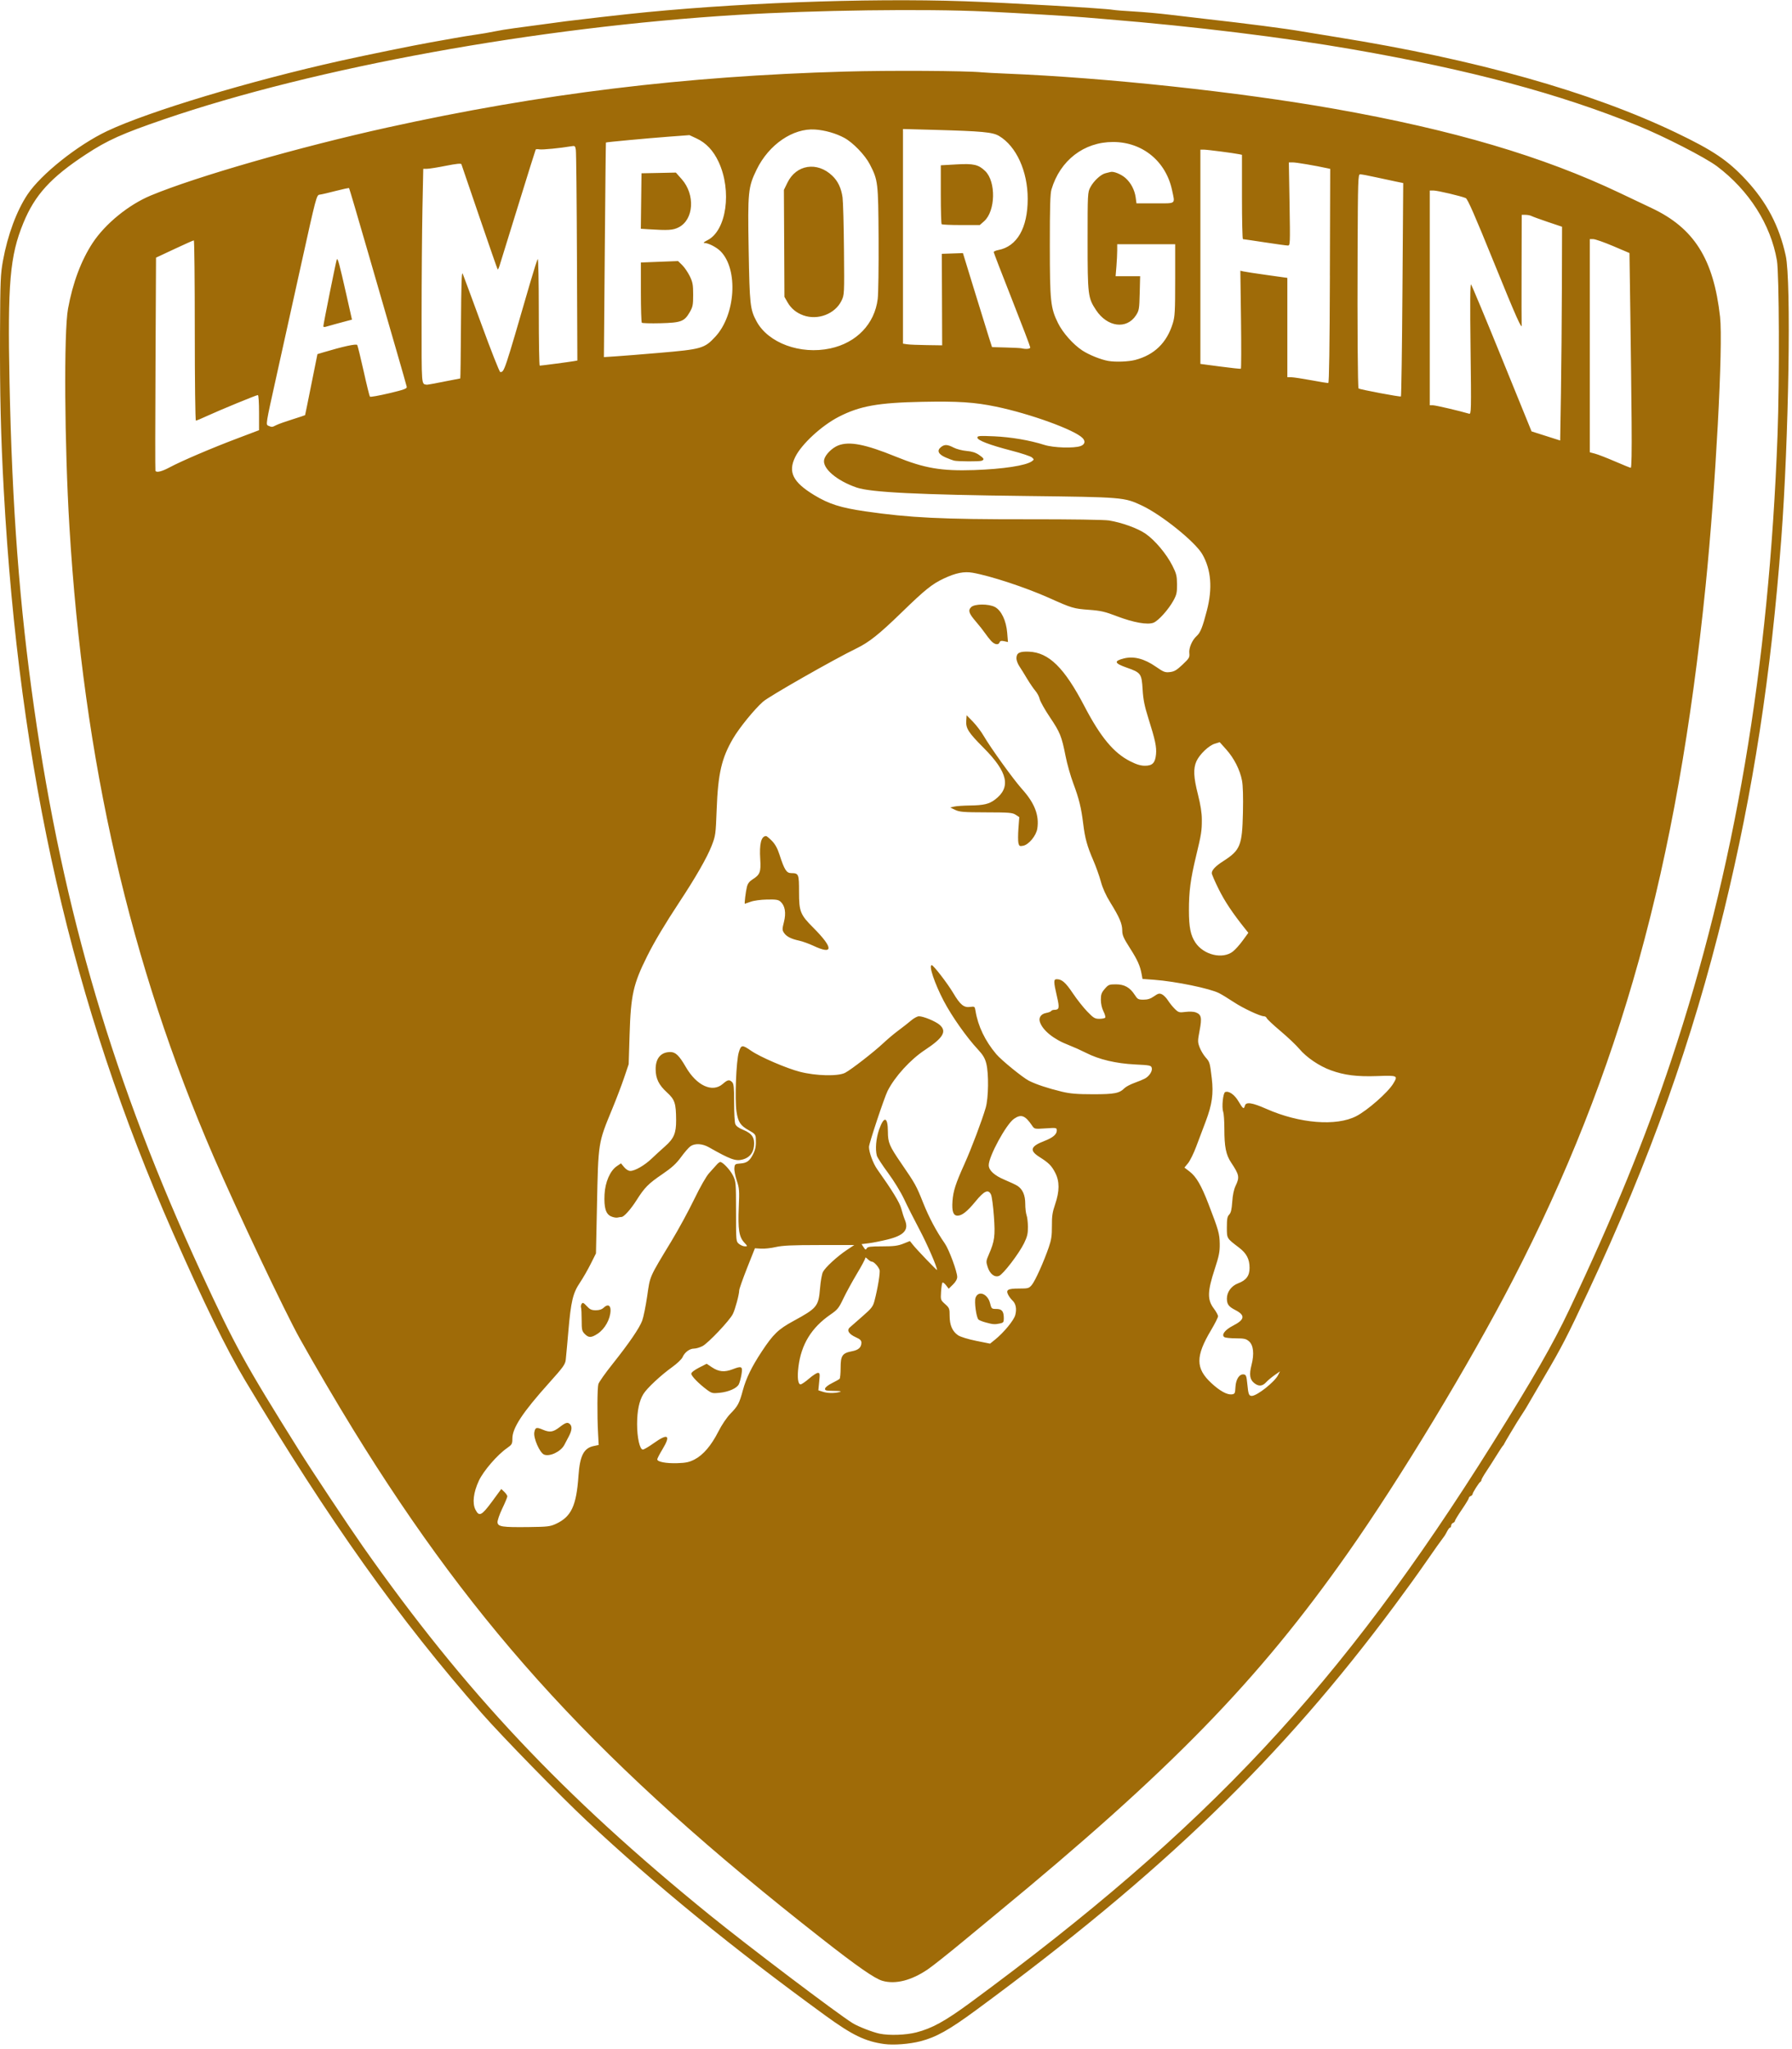 <svg width="63" height="72" viewBox="0 0 63 72" fill="none" xmlns="http://www.w3.org/2000/svg">
<path d="M31.081 71.821C30.414 71.728 29.963 71.509 29.01 70.816C25.744 68.441 23.044 66.238 20.626 63.976C19.698 63.108 17.661 61.023 16.945 60.209C14.019 56.88 11.592 53.469 8.62 48.509C7.965 47.416 7.166 45.782 6.075 43.306C2.531 35.266 0.68 27.149 0.134 17.253C0.028 15.326 -0.008 13.841 0.001 11.658C0.009 9.854 0.018 9.637 0.104 9.161C0.268 8.259 0.585 7.405 0.969 6.83C1.445 6.119 2.735 5.093 3.769 4.604C5.228 3.914 8.783 2.844 11.987 2.132C12.857 1.938 14.572 1.589 15.155 1.486C15.325 1.456 15.684 1.392 15.952 1.344C16.217 1.296 16.483 1.253 16.75 1.214C16.92 1.191 17.199 1.143 17.37 1.107C17.54 1.071 17.859 1.019 18.078 0.991C18.298 0.962 18.756 0.901 19.098 0.854C19.37 0.815 19.644 0.779 19.917 0.744C20.987 0.616 21.333 0.576 22.044 0.499C25.649 0.109 30.439 -0.075 33.895 0.044C35.412 0.096 38.855 0.294 39.127 0.345C39.203 0.359 39.541 0.386 39.88 0.405C40.218 0.424 40.775 0.474 41.116 0.516C41.457 0.557 42.005 0.622 42.334 0.659C43.877 0.833 45.217 1.007 45.789 1.107C45.997 1.143 46.545 1.233 47.008 1.307C51.883 2.087 55.921 3.224 58.925 4.662C60.224 5.284 60.743 5.634 61.375 6.311C62.111 7.102 62.55 7.937 62.78 8.986C62.976 9.875 62.888 15.415 62.623 18.934C62.261 23.736 61.638 27.778 60.608 32.004C59.496 36.57 58.004 40.752 55.833 45.387C55.1 46.955 54.901 47.34 54.292 48.374C53.965 48.93 53.688 49.405 53.675 49.431C53.663 49.456 53.593 49.567 53.52 49.678C53.447 49.79 53.363 49.92 53.334 49.969C53.305 50.018 53.195 50.2 53.09 50.373C52.986 50.546 52.892 50.707 52.882 50.732C52.873 50.757 52.852 50.787 52.837 50.8C52.822 50.812 52.722 50.963 52.615 51.136C52.496 51.328 52.375 51.517 52.251 51.705C52.157 51.845 52.081 51.979 52.081 52.004C52.081 52.029 52.066 52.056 52.047 52.064C52.002 52.085 51.77 52.449 51.77 52.5C51.77 52.523 51.74 52.553 51.704 52.567C51.667 52.581 51.638 52.614 51.638 52.639C51.638 52.664 51.528 52.845 51.394 53.041C51.26 53.237 51.15 53.417 51.15 53.441C51.15 53.465 51.121 53.496 51.084 53.51C51.048 53.525 51.017 53.567 51.017 53.605C51.017 53.643 51.001 53.674 50.981 53.674C50.961 53.674 50.916 53.73 50.881 53.797C50.847 53.865 50.803 53.941 50.785 53.966C50.636 54.164 50.455 54.418 50.132 54.885C49.815 55.341 49.479 55.807 49.029 56.413C45.041 61.78 40.87 65.81 34.319 70.627C33.363 71.33 32.915 71.581 32.357 71.725C31.966 71.825 31.412 71.867 31.081 71.821V71.821ZM32.215 71.413C32.767 71.271 33.225 71.019 34.101 70.376C42.468 64.225 47.144 59.223 52.472 50.72C53.905 48.434 54.599 47.224 55.169 46.02C56.72 42.743 57.837 40.014 58.754 37.258C60.985 30.56 62.189 23.477 62.492 15.274C62.563 13.348 62.55 9.616 62.47 9.153C62.253 7.89 61.488 6.689 60.362 5.842C59.953 5.535 58.501 4.79 57.573 4.413C54.823 3.293 51.678 2.452 47.562 1.736C45.145 1.315 41.988 0.928 38.945 0.679C38.628 0.653 38.26 0.622 38.125 0.61C37.712 0.572 35.765 0.457 34.648 0.405C32.515 0.304 28.649 0.356 25.942 0.522C18.86 0.955 11.09 2.368 5.762 4.193C4.296 4.695 3.774 4.929 3.017 5.427C1.787 6.234 1.226 6.849 0.822 7.833C0.348 8.984 0.264 9.957 0.335 13.432C0.426 17.841 0.685 21.279 1.2 24.885C2.221 32.048 4.011 38.093 7.071 44.714C8.261 47.289 8.603 47.91 10.496 50.934C10.964 51.681 12.238 53.598 12.764 54.348C16.331 59.426 19.784 63.094 24.928 67.27C26.264 68.355 29.441 70.758 29.978 71.09C30.173 71.21 30.686 71.409 30.926 71.458C31.269 71.528 31.85 71.507 32.215 71.413ZM31.024 69.601C30.753 69.524 30.137 69.096 28.878 68.109C21.146 62.052 16.779 57.31 12.421 50.238C11.838 49.291 11.06 47.966 10.536 47.027C10.013 46.089 8.346 42.573 7.513 40.649C4.561 33.831 2.939 26.756 2.442 18.53C2.267 15.638 2.241 11.677 2.391 10.85C2.556 9.941 2.854 9.147 3.26 8.531C3.704 7.86 4.523 7.193 5.302 6.869C6.903 6.203 10.525 5.163 13.626 4.479C19.02 3.29 24.055 2.675 29.708 2.515C31.263 2.471 33.965 2.486 34.515 2.541C34.612 2.551 34.991 2.571 35.356 2.586C38.855 2.726 43.551 3.229 46.919 3.825C51.078 4.56 54.244 5.494 56.954 6.784C57.38 6.987 57.878 7.223 58.06 7.309C59.559 8.013 60.244 9.101 60.471 11.134C60.582 12.135 60.316 17.087 59.964 20.573C58.965 30.456 56.96 37.675 53.185 44.977C51.661 47.925 49.225 51.954 47.383 54.572C44.225 59.062 41.166 62.2 35.007 67.266C34.882 67.369 34.362 67.799 33.85 68.222C33.338 68.646 32.786 69.083 32.622 69.195C32.044 69.589 31.482 69.732 31.024 69.601ZM19.541 53.546C20.084 53.296 20.264 52.913 20.337 51.855C20.386 51.151 20.523 50.883 20.871 50.81L21.047 50.773L21.025 50.348C20.991 49.714 20.998 48.773 21.036 48.634C21.055 48.567 21.275 48.253 21.527 47.938C22.122 47.189 22.477 46.671 22.577 46.404C22.622 46.285 22.701 45.897 22.753 45.541C22.859 44.813 22.813 44.918 23.613 43.596C23.851 43.203 24.207 42.549 24.404 42.142C24.619 41.698 24.831 41.328 24.931 41.219C25.018 41.125 25.104 41.029 25.188 40.933C25.237 40.876 25.297 40.829 25.32 40.829C25.411 40.829 25.675 41.111 25.773 41.314C25.872 41.517 25.876 41.568 25.876 42.573C25.876 43.62 25.876 43.621 25.98 43.707C26.038 43.755 26.13 43.793 26.186 43.793C26.287 43.793 26.287 43.791 26.163 43.657C25.982 43.461 25.94 43.191 25.972 42.429C25.998 41.831 25.992 41.753 25.902 41.482C25.848 41.32 25.81 41.122 25.818 41.042C25.831 40.904 25.842 40.896 26.031 40.882C26.256 40.866 26.358 40.791 26.478 40.551C26.563 40.383 26.585 40.247 26.571 39.99C26.564 39.867 26.53 39.829 26.334 39.72C26.031 39.553 25.947 39.427 25.892 39.053C25.829 38.62 25.881 37.283 25.973 36.977C26.054 36.707 26.091 36.702 26.408 36.922C26.717 37.137 27.657 37.542 28.122 37.66C28.69 37.806 29.464 37.823 29.71 37.696C29.923 37.585 30.716 36.97 31.049 36.658C31.201 36.515 31.445 36.31 31.591 36.203C31.737 36.095 31.935 35.94 32.031 35.858C32.127 35.776 32.251 35.709 32.306 35.709C32.463 35.709 32.885 35.883 33.032 36.008C33.298 36.236 33.165 36.466 32.516 36.894C32.004 37.231 31.457 37.832 31.204 38.334C31.088 38.565 30.55 40.181 30.55 40.299C30.55 40.488 30.695 40.882 30.841 41.087C31.374 41.837 31.631 42.258 31.686 42.471C31.719 42.599 31.776 42.778 31.814 42.867C31.957 43.216 31.785 43.409 31.202 43.553C30.978 43.608 30.68 43.668 30.542 43.684L30.29 43.715L30.361 43.825C30.422 43.919 30.438 43.925 30.471 43.864C30.503 43.806 30.602 43.794 31.016 43.794C31.424 43.794 31.567 43.775 31.756 43.7L31.989 43.607L32.101 43.747C32.225 43.904 32.943 44.653 32.943 44.625C32.943 44.512 32.6 43.723 32.328 43.209C32.138 42.851 31.893 42.366 31.784 42.132C31.671 41.891 31.426 41.491 31.222 41.215C31.022 40.946 30.845 40.673 30.827 40.609C30.765 40.383 30.798 39.999 30.906 39.69C31.077 39.201 31.214 39.234 31.215 39.764C31.216 40.149 31.265 40.266 31.691 40.886C32.179 41.597 32.214 41.659 32.457 42.27C32.664 42.787 32.917 43.263 33.218 43.695C33.366 43.909 33.652 44.684 33.652 44.87C33.652 44.945 33.598 45.042 33.503 45.135L33.353 45.282L33.259 45.16C33.206 45.093 33.15 45.051 33.133 45.068C33.116 45.086 33.094 45.23 33.084 45.389C33.066 45.674 33.068 45.68 33.226 45.822C33.377 45.957 33.386 45.982 33.386 46.238C33.386 46.563 33.482 46.783 33.682 46.918C33.763 46.973 34.028 47.055 34.314 47.113L34.807 47.212L34.981 47.072C35.286 46.827 35.644 46.393 35.693 46.207C35.75 45.992 35.714 45.806 35.594 45.696C35.535 45.637 35.484 45.569 35.444 45.496C35.354 45.32 35.432 45.276 35.828 45.276C36.15 45.276 36.175 45.268 36.277 45.146C36.395 45.004 36.695 44.337 36.871 43.826C36.961 43.564 36.983 43.419 36.981 43.078C36.978 42.732 37 42.592 37.095 42.314C37.252 41.855 37.253 41.512 37.099 41.211C36.968 40.957 36.874 40.863 36.543 40.653C36.18 40.423 36.226 40.279 36.723 40.088C37.008 39.979 37.152 39.858 37.152 39.729C37.152 39.623 37.15 39.623 36.76 39.648C36.37 39.674 36.367 39.673 36.284 39.55C36.039 39.19 35.899 39.138 35.647 39.313C35.373 39.504 34.76 40.631 34.76 40.942C34.76 41.123 34.96 41.306 35.325 41.458C35.514 41.537 35.714 41.631 35.769 41.667C35.952 41.785 36.044 41.995 36.044 42.297C36.044 42.45 36.065 42.63 36.09 42.698C36.115 42.765 36.137 42.95 36.138 43.109C36.14 43.344 36.115 43.451 36.004 43.68C35.825 44.048 35.268 44.776 35.122 44.832C34.964 44.893 34.799 44.763 34.72 44.513C34.663 44.334 34.666 44.302 34.759 44.09C34.968 43.611 34.992 43.432 34.942 42.739C34.917 42.388 34.872 42.046 34.842 41.979C34.75 41.775 34.605 41.837 34.297 42.213C34.008 42.566 33.821 42.715 33.664 42.715C33.513 42.715 33.46 42.563 33.486 42.202C33.514 41.84 33.593 41.596 33.909 40.894C34.148 40.365 34.526 39.365 34.654 38.921C34.753 38.58 34.764 37.726 34.675 37.372C34.627 37.182 34.559 37.068 34.382 36.877C33.982 36.449 33.459 35.706 33.178 35.17C32.857 34.557 32.641 33.913 32.756 33.913C32.816 33.913 33.308 34.55 33.51 34.889C33.756 35.304 33.885 35.411 34.104 35.381C34.265 35.359 34.27 35.363 34.296 35.523C34.382 36.054 34.633 36.577 35.025 37.04C35.206 37.254 35.957 37.865 36.174 37.975C36.427 38.103 36.842 38.241 37.329 38.358C37.626 38.429 37.858 38.448 38.426 38.449C39.183 38.449 39.355 38.416 39.535 38.233C39.583 38.185 39.739 38.102 39.882 38.05C40.025 37.999 40.189 37.931 40.248 37.899C40.403 37.817 40.522 37.635 40.492 37.524C40.469 37.436 40.427 37.428 39.906 37.402C39.234 37.369 38.638 37.228 38.18 36.994C37.978 36.893 37.773 36.801 37.564 36.718C37.044 36.52 36.648 36.199 36.557 35.902C36.511 35.753 36.6 35.627 36.776 35.594C36.861 35.578 36.942 35.547 36.955 35.525C36.969 35.503 37.013 35.485 37.054 35.484C37.243 35.482 37.255 35.427 37.156 35.002C37.038 34.493 37.037 34.407 37.15 34.407C37.331 34.407 37.461 34.52 37.712 34.894C37.854 35.107 38.084 35.398 38.221 35.54C38.444 35.771 38.491 35.799 38.65 35.799C38.749 35.799 38.841 35.78 38.856 35.756C38.871 35.732 38.842 35.632 38.792 35.533C38.737 35.423 38.702 35.267 38.702 35.129C38.702 34.942 38.725 34.878 38.839 34.746C38.967 34.598 38.995 34.587 39.231 34.587C39.531 34.587 39.726 34.697 39.894 34.959C39.992 35.111 40.019 35.126 40.202 35.126C40.347 35.126 40.45 35.093 40.572 35.007C40.716 34.906 40.758 34.895 40.85 34.938C40.909 34.965 41.006 35.064 41.065 35.158C41.136 35.265 41.217 35.365 41.308 35.457C41.433 35.577 41.46 35.584 41.681 35.556C41.813 35.539 41.971 35.546 42.035 35.571C42.236 35.648 42.26 35.755 42.175 36.203C42.104 36.578 42.104 36.614 42.174 36.8C42.215 36.909 42.308 37.066 42.382 37.15C42.532 37.32 42.534 37.329 42.602 37.894C42.666 38.432 42.612 38.812 42.389 39.402C42.292 39.656 42.142 40.057 42.053 40.292C41.965 40.527 41.836 40.788 41.766 40.873L41.64 41.026L41.822 41.165C42.056 41.345 42.233 41.65 42.484 42.301C42.843 43.232 42.875 43.348 42.881 43.704C42.885 43.989 42.857 44.129 42.699 44.611C42.449 45.375 42.442 45.669 42.667 45.969C42.752 46.082 42.822 46.208 42.822 46.25C42.822 46.291 42.713 46.508 42.579 46.733C42.026 47.659 42.028 48.081 42.588 48.6C42.88 48.871 43.139 49.014 43.302 48.995C43.412 48.982 43.422 48.964 43.434 48.734C43.45 48.457 43.574 48.271 43.729 48.294C43.806 48.305 43.824 48.352 43.849 48.614C43.886 48.994 43.906 49.048 44.008 49.048C44.192 49.048 44.809 48.56 44.933 48.317L45 48.186L44.808 48.32C44.703 48.394 44.568 48.507 44.509 48.572C44.38 48.712 44.247 48.721 44.094 48.598C43.938 48.474 43.912 48.3 43.998 47.964C44.099 47.571 44.067 47.267 43.911 47.131C43.809 47.042 43.743 47.027 43.451 47.026C43.263 47.026 43.081 47.007 43.046 46.984C42.927 46.908 43.063 46.726 43.35 46.58C43.765 46.367 43.787 46.217 43.43 46.032C43.193 45.91 43.135 45.831 43.133 45.63C43.132 45.398 43.291 45.181 43.529 45.092C43.813 44.985 43.93 44.828 43.93 44.55C43.93 44.241 43.825 44.04 43.557 43.836C43.121 43.504 43.132 43.523 43.132 43.121C43.132 42.83 43.148 42.744 43.214 42.677C43.275 42.615 43.302 42.501 43.321 42.229C43.336 41.993 43.378 41.794 43.438 41.669C43.585 41.362 43.569 41.283 43.283 40.851C43.099 40.576 43.044 40.296 43.044 39.658C43.044 39.391 43.025 39.124 43.003 39.065C42.945 38.911 42.997 38.401 43.073 38.372C43.202 38.322 43.401 38.461 43.542 38.701C43.698 38.965 43.73 38.987 43.765 38.853C43.802 38.709 44.018 38.741 44.528 38.966C45.685 39.477 46.981 39.581 47.681 39.219C48.079 39.013 48.797 38.382 48.981 38.076C49.153 37.791 49.142 37.785 48.426 37.81C47.702 37.835 47.266 37.781 46.787 37.607C46.38 37.46 45.931 37.155 45.678 36.854C45.566 36.721 45.268 36.439 45.017 36.228C44.765 36.016 44.548 35.812 44.534 35.776C44.526 35.757 44.512 35.74 44.495 35.728C44.478 35.717 44.458 35.71 44.437 35.709C44.302 35.709 43.702 35.428 43.374 35.211C43.193 35.091 42.962 34.95 42.861 34.898C42.542 34.733 41.329 34.483 40.575 34.427L40.166 34.397L40.136 34.233C40.082 33.934 39.992 33.734 39.723 33.312C39.5 32.963 39.455 32.861 39.454 32.696C39.453 32.459 39.357 32.232 39.037 31.716C38.878 31.459 38.765 31.21 38.701 30.973C38.648 30.776 38.527 30.439 38.433 30.223C38.22 29.73 38.145 29.46 38.082 28.95C38.013 28.384 37.935 28.066 37.734 27.529C37.638 27.273 37.515 26.841 37.462 26.569C37.322 25.864 37.269 25.734 36.908 25.197C36.73 24.933 36.571 24.648 36.552 24.565C36.535 24.482 36.466 24.351 36.4 24.275C36.334 24.198 36.203 24.006 36.108 23.848C36.014 23.689 35.891 23.492 35.835 23.408C35.779 23.324 35.734 23.2 35.734 23.133C35.734 22.942 35.84 22.885 36.173 22.898C36.874 22.926 37.417 23.459 38.126 24.818C38.69 25.898 39.153 26.455 39.729 26.747C39.955 26.862 40.101 26.906 40.252 26.906C40.516 26.906 40.612 26.807 40.641 26.506C40.665 26.246 40.615 26.007 40.374 25.244C40.236 24.805 40.191 24.583 40.17 24.224C40.136 23.668 40.111 23.634 39.609 23.458C39.177 23.307 39.151 23.228 39.505 23.137C39.856 23.047 40.229 23.143 40.639 23.428C40.908 23.615 40.959 23.634 41.13 23.615C41.284 23.597 41.368 23.548 41.575 23.352C41.808 23.132 41.828 23.098 41.812 22.95C41.791 22.77 41.91 22.492 42.07 22.348C42.202 22.229 42.276 22.043 42.429 21.454C42.633 20.67 42.58 20.015 42.268 19.473C42.019 19.04 40.835 18.087 40.147 17.765C39.519 17.471 39.489 17.469 36.088 17.428C32.295 17.384 30.608 17.3 30.117 17.131C29.41 16.889 28.9 16.449 28.975 16.146C29.017 15.972 29.255 15.735 29.468 15.652C29.862 15.499 30.42 15.608 31.503 16.049C32.496 16.453 33.098 16.556 34.247 16.517C35.268 16.482 36.074 16.359 36.281 16.205C36.357 16.149 36.357 16.143 36.28 16.074C36.235 16.033 35.91 15.925 35.557 15.834C34.783 15.633 34.361 15.471 34.361 15.375C34.361 15.314 34.437 15.309 34.948 15.331C35.541 15.357 36.203 15.469 36.716 15.633C37.034 15.734 37.752 15.757 37.987 15.674C38.142 15.619 38.17 15.504 38.057 15.39C37.773 15.102 36.215 14.537 35.018 14.289C34.264 14.132 33.679 14.094 32.421 14.119C30.872 14.15 30.232 14.264 29.492 14.643C28.888 14.952 28.18 15.604 27.958 16.056C27.697 16.587 27.873 16.94 28.623 17.396C29.143 17.711 29.549 17.84 30.418 17.967C31.99 18.195 33.1 18.249 36.155 18.246C37.647 18.244 38.836 18.262 38.99 18.288C39.45 18.364 39.989 18.56 40.27 18.751C40.6 18.977 41.006 19.459 41.218 19.878C41.357 20.153 41.377 20.234 41.38 20.529C41.382 20.819 41.365 20.898 41.255 21.099C41.084 21.412 40.733 21.805 40.558 21.878C40.351 21.965 39.85 21.876 39.258 21.65C38.847 21.492 38.699 21.458 38.284 21.427C37.744 21.387 37.683 21.369 36.881 21.009C36.062 20.642 34.815 20.232 34.19 20.124C33.891 20.073 33.601 20.131 33.186 20.325C32.767 20.522 32.526 20.715 31.693 21.524C30.908 22.286 30.551 22.57 30.112 22.782C29.315 23.169 27.038 24.466 26.826 24.654C26.515 24.929 25.992 25.573 25.771 25.95C25.367 26.64 25.242 27.183 25.195 28.456C25.162 29.323 25.156 29.367 25.017 29.723C24.863 30.121 24.453 30.837 23.899 31.675C23.379 32.464 23.004 33.091 22.754 33.593C22.261 34.581 22.177 34.959 22.134 36.361L22.102 37.394L21.942 37.867C21.854 38.128 21.669 38.613 21.532 38.945C21.024 40.177 21.034 40.114 20.987 42.379L20.952 44.041L20.766 44.412C20.664 44.617 20.493 44.913 20.387 45.071C20.141 45.434 20.072 45.727 19.981 46.78C19.953 47.112 19.923 47.444 19.89 47.776C19.872 47.94 19.803 48.036 19.311 48.584C18.372 49.629 18.013 50.173 18.013 50.549C18.013 50.736 17.999 50.761 17.824 50.883C17.481 51.122 16.997 51.682 16.835 52.029C16.644 52.438 16.599 52.818 16.715 53.046C16.845 53.3 16.931 53.258 17.298 52.761L17.623 52.319L17.73 52.421C17.788 52.477 17.836 52.548 17.836 52.578C17.836 52.609 17.756 52.803 17.657 53.008C17.558 53.215 17.484 53.432 17.491 53.495C17.508 53.645 17.662 53.668 18.589 53.657C19.244 53.649 19.342 53.638 19.541 53.546ZM19.129 51.111C18.976 51.05 18.747 50.53 18.785 50.327C18.817 50.153 18.86 50.14 19.09 50.238C19.329 50.339 19.447 50.321 19.671 50.148C19.888 49.98 19.958 49.96 20.041 50.045C20.119 50.124 20.106 50.264 20.001 50.464C19.947 50.566 19.894 50.667 19.841 50.768C19.717 51.005 19.331 51.191 19.129 51.111ZM20.558 46.872C20.459 46.772 20.449 46.725 20.449 46.381C20.449 46.172 20.439 45.974 20.427 45.941C20.415 45.908 20.425 45.851 20.448 45.814C20.485 45.758 20.514 45.771 20.628 45.893C20.738 46.012 20.797 46.039 20.947 46.039C21.072 46.039 21.161 46.009 21.23 45.943C21.365 45.814 21.469 45.861 21.465 46.048C21.457 46.352 21.266 46.695 21.01 46.864C20.786 47.01 20.696 47.012 20.558 46.872ZM34.656 46.468C34.539 46.437 34.423 46.39 34.398 46.365C34.322 46.287 34.248 45.739 34.296 45.601C34.39 45.331 34.724 45.456 34.807 45.792C34.856 45.987 34.863 45.993 35.028 45.993C35.224 45.993 35.29 46.076 35.29 46.322C35.29 46.459 35.274 46.479 35.151 46.504C34.969 46.542 34.908 46.537 34.656 46.468ZM21.482 42.74C21.296 42.657 21.231 42.437 21.253 41.97C21.274 41.54 21.448 41.138 21.683 40.978L21.831 40.877L21.941 41.01C22.008 41.091 22.094 41.143 22.16 41.143C22.322 41.143 22.658 40.95 22.907 40.713C23.029 40.597 23.242 40.402 23.38 40.28C23.694 40.003 23.772 39.817 23.77 39.357C23.766 38.761 23.725 38.637 23.444 38.381C23.161 38.123 23.051 37.897 23.05 37.568C23.049 37.183 23.236 36.966 23.568 36.966C23.751 36.966 23.878 37.09 24.109 37.489C24.489 38.148 25.044 38.404 25.409 38.087C25.583 37.936 25.641 37.925 25.74 38.025C25.797 38.083 25.809 38.214 25.809 38.741C25.809 39.096 25.827 39.435 25.85 39.494C25.878 39.568 25.97 39.636 26.14 39.705C26.442 39.83 26.539 39.981 26.506 40.278C26.479 40.518 26.343 40.678 26.113 40.741C25.865 40.809 25.682 40.743 24.924 40.313C24.694 40.183 24.439 40.167 24.28 40.272C24.22 40.312 24.07 40.483 23.946 40.653C23.77 40.893 23.623 41.027 23.28 41.261C22.797 41.588 22.659 41.728 22.378 42.173C22.176 42.491 21.936 42.76 21.851 42.761C21.823 42.761 21.76 42.771 21.711 42.782C21.663 42.794 21.559 42.775 21.482 42.74ZM28.6 33.234C28.442 33.16 28.213 33.077 28.091 33.051C27.807 32.99 27.644 32.904 27.559 32.773C27.498 32.679 27.498 32.64 27.561 32.394C27.641 32.076 27.599 31.828 27.444 31.685C27.365 31.613 27.288 31.601 26.967 31.607C26.747 31.611 26.502 31.644 26.391 31.685C26.284 31.724 26.192 31.756 26.186 31.756C26.165 31.756 26.216 31.33 26.258 31.165C26.286 31.048 26.344 30.971 26.455 30.901C26.719 30.736 26.756 30.64 26.727 30.189C26.693 29.647 26.76 29.38 26.933 29.377C26.954 29.377 27.046 29.452 27.137 29.545C27.252 29.662 27.333 29.809 27.403 30.027C27.576 30.562 27.649 30.678 27.815 30.679C28.08 30.681 28.091 30.707 28.091 31.34C28.091 32.031 28.133 32.138 28.595 32.6C29.304 33.31 29.306 33.566 28.6 33.234ZM35.804 29.625C35.788 29.56 35.788 29.328 35.804 29.109L35.834 28.712L35.708 28.629C35.595 28.555 35.483 28.545 34.672 28.544C33.877 28.542 33.739 28.532 33.584 28.459L33.407 28.374L33.54 28.342C33.613 28.324 33.862 28.306 34.094 28.303C34.58 28.297 34.77 28.253 34.976 28.099C35.552 27.668 35.436 27.134 34.578 26.275C34.044 25.739 33.95 25.593 33.97 25.32L33.983 25.132L34.205 25.359C34.326 25.484 34.495 25.706 34.58 25.853C34.824 26.273 35.63 27.392 35.933 27.729C36.374 28.219 36.539 28.646 36.468 29.114C36.43 29.362 36.169 29.679 35.971 29.717C35.849 29.741 35.83 29.731 35.804 29.625ZM34.84 22.516C34.764 22.429 34.692 22.337 34.626 22.242C34.57 22.159 34.429 21.981 34.314 21.847C34.061 21.555 34.026 21.45 34.141 21.334C34.26 21.214 34.761 21.212 34.981 21.33C35.204 21.451 35.374 21.809 35.409 22.23L35.436 22.56L35.302 22.53C35.203 22.508 35.161 22.518 35.142 22.57C35.101 22.677 34.964 22.652 34.84 22.516ZM33.54 16.185C33.491 16.173 33.358 16.122 33.243 16.073C32.99 15.964 32.929 15.834 33.075 15.715C33.203 15.609 33.303 15.612 33.528 15.728C33.629 15.78 33.832 15.833 33.98 15.845C34.167 15.861 34.299 15.902 34.415 15.981C34.597 16.105 34.617 16.148 34.511 16.19C34.43 16.221 33.672 16.217 33.54 16.185ZM24.419 51.281C24.723 51.123 25.004 50.794 25.254 50.303C25.378 50.059 25.55 49.806 25.678 49.674C25.939 49.409 25.993 49.308 26.115 48.855C26.23 48.428 26.425 48.028 26.78 47.489C27.183 46.879 27.362 46.706 27.892 46.418C28.726 45.964 28.776 45.903 28.829 45.271C28.849 45.024 28.895 44.764 28.931 44.694C29.014 44.532 29.431 44.148 29.77 43.922L30.032 43.748H28.804C27.852 43.748 27.509 43.764 27.273 43.818C27.106 43.857 26.873 43.882 26.755 43.874L26.54 43.861L26.264 44.556C26.113 44.94 25.988 45.292 25.988 45.34C25.986 45.489 25.846 46.008 25.763 46.173C25.649 46.401 24.897 47.195 24.698 47.298C24.605 47.347 24.47 47.386 24.399 47.386C24.244 47.386 24.068 47.518 23.996 47.688C23.967 47.757 23.803 47.913 23.629 48.038C23.232 48.322 22.741 48.781 22.618 48.984C22.471 49.225 22.399 49.569 22.398 50.039C22.398 50.518 22.492 50.934 22.6 50.934C22.637 50.934 22.809 50.834 22.982 50.71C23.489 50.349 23.593 50.426 23.284 50.934C23.186 51.095 23.107 51.25 23.107 51.278C23.107 51.366 23.421 51.425 23.815 51.412C24.119 51.402 24.236 51.376 24.419 51.281ZM24.852 48.832C24.568 48.621 24.303 48.35 24.303 48.269C24.303 48.224 24.408 48.142 24.573 48.057L24.844 47.919L25.023 48.039C25.267 48.203 25.469 48.223 25.758 48.112C26.08 47.987 26.116 48.009 26.067 48.298C26.046 48.426 26.004 48.58 25.974 48.64C25.904 48.781 25.618 48.907 25.293 48.94C25.055 48.965 25.02 48.956 24.852 48.832L24.852 48.832ZM29.509 48.913C29.608 48.887 29.56 48.877 29.317 48.873C29.034 48.869 28.994 48.858 29.007 48.789C29.015 48.746 29.125 48.66 29.251 48.599C29.377 48.537 29.497 48.469 29.517 48.449C29.537 48.428 29.553 48.252 29.553 48.057C29.553 47.633 29.614 47.544 29.95 47.48C30.181 47.437 30.284 47.344 30.284 47.177C30.284 47.1 30.236 47.054 30.088 46.988C29.844 46.878 29.76 46.745 29.873 46.645C29.916 46.606 30.116 46.431 30.318 46.255C30.642 45.972 30.691 45.909 30.744 45.706C30.86 45.264 30.951 44.704 30.921 44.62C30.878 44.499 30.723 44.332 30.653 44.332C30.62 44.332 30.554 44.291 30.505 44.242C30.446 44.182 30.417 44.172 30.417 44.212C30.417 44.245 30.284 44.493 30.122 44.762C29.961 45.032 29.748 45.42 29.65 45.626C29.492 45.96 29.443 46.02 29.203 46.185C28.529 46.648 28.168 47.235 28.07 48.027C28.024 48.398 28.054 48.643 28.145 48.643C28.181 48.643 28.315 48.552 28.443 48.441C28.571 48.33 28.711 48.239 28.754 48.239C28.823 48.239 28.828 48.272 28.8 48.546L28.77 48.852L28.918 48.9C29.09 48.957 29.321 48.961 29.509 48.913ZM43.342 33.435C43.425 33.371 43.583 33.196 43.69 33.047L43.887 32.777L43.775 32.637C43.332 32.083 43.056 31.669 42.844 31.241C42.709 30.969 42.599 30.716 42.601 30.678C42.603 30.57 42.738 30.429 43.004 30.259C43.605 29.874 43.671 29.712 43.697 28.549C43.709 28.001 43.698 27.602 43.664 27.426C43.592 27.049 43.385 26.642 43.111 26.336L42.881 26.079L42.707 26.132C42.495 26.197 42.172 26.506 42.062 26.749C41.947 27.006 41.96 27.307 42.116 27.919C42.208 28.284 42.252 28.564 42.252 28.796C42.253 29.2 42.236 29.306 42.046 30.095C41.854 30.893 41.797 31.329 41.798 31.994C41.799 32.584 41.858 32.871 42.028 33.123C42.322 33.557 42.981 33.714 43.342 33.435ZM5.963 16.422C6.372 16.202 7.451 15.741 8.343 15.405L9.107 15.116V14.499C9.107 14.151 9.09 13.881 9.066 13.881C9.011 13.881 7.712 14.416 7.274 14.618C7.083 14.707 6.908 14.78 6.887 14.78C6.865 14.78 6.848 13.393 6.848 11.613C6.848 9.872 6.833 8.447 6.815 8.446C6.796 8.446 6.49 8.582 6.134 8.749L5.485 9.053L5.467 12.781C5.456 14.831 5.455 16.524 5.464 16.542C5.499 16.615 5.69 16.569 5.963 16.422ZM57.361 14.836C57.354 13.953 57.334 12.254 57.317 11.06L57.286 8.891L56.71 8.646C56.394 8.512 56.08 8.402 56.013 8.402H55.891V15.892L56.079 15.942C56.183 15.97 56.497 16.092 56.777 16.213C57.057 16.334 57.306 16.435 57.331 16.437C57.359 16.44 57.37 15.887 57.361 14.836ZM54.91 10.06L54.916 7.967L54.418 7.8C54.144 7.707 53.885 7.613 53.843 7.591C53.8 7.568 53.706 7.549 53.632 7.549H53.498L53.493 9.446C53.49 10.49 53.491 11.369 53.495 11.4C53.527 11.65 53.307 11.158 52.523 9.227C51.845 7.556 51.596 6.989 51.529 6.96C51.362 6.889 50.538 6.695 50.401 6.695H50.265V14.24H50.378C50.47 14.24 51.336 14.443 51.649 14.537C51.723 14.559 51.726 14.442 51.699 12.256C51.68 10.663 51.685 9.965 51.717 9.996C51.742 10.021 52.231 11.192 52.803 12.6L53.844 15.158L54.347 15.318L54.85 15.478L54.877 13.815C54.892 12.901 54.906 11.211 54.91 10.06H54.91ZM9.713 14.938C9.785 14.901 10.041 14.81 10.282 14.735C10.522 14.659 10.722 14.593 10.725 14.588C10.729 14.582 10.828 14.097 10.945 13.51L11.16 12.443L11.363 12.382C12.062 12.173 12.528 12.072 12.559 12.122C12.576 12.152 12.678 12.564 12.784 13.04C12.889 13.515 12.989 13.919 13.005 13.938C13.021 13.956 13.321 13.903 13.673 13.82C14.2 13.695 14.311 13.655 14.3 13.594C14.292 13.553 14.127 12.969 13.931 12.297C13.736 11.624 13.286 10.074 12.933 8.851C12.58 7.629 12.282 6.62 12.272 6.61C12.262 6.6 12.049 6.645 11.799 6.71C11.549 6.775 11.296 6.834 11.236 6.84C11.129 6.852 11.116 6.902 10.586 9.3C10.289 10.646 9.887 12.462 9.693 13.335C9.344 14.907 9.341 14.921 9.434 14.96C9.563 15.013 9.564 15.013 9.713 14.938ZM11.367 11.466C11.367 11.394 11.81 9.192 11.839 9.121C11.871 9.041 11.926 9.243 12.185 10.389L12.374 11.231L12.192 11.279C12.001 11.329 11.577 11.445 11.445 11.484C11.402 11.497 11.367 11.488 11.367 11.466ZM49.305 10.168L49.332 6.432L49.078 6.38C48.838 6.33 48.599 6.279 48.359 6.226C48.104 6.169 47.86 6.124 47.817 6.125C47.744 6.127 47.739 6.29 47.728 8.825C47.717 11.44 47.733 13.619 47.762 13.649C47.795 13.684 49.226 13.954 49.251 13.93C49.266 13.916 49.291 12.222 49.305 10.168ZM15.602 13.41C15.913 13.348 16.174 13.298 16.181 13.298C16.189 13.298 16.2 12.444 16.206 11.4C16.215 9.985 16.23 9.531 16.266 9.615C16.292 9.677 16.59 10.48 16.927 11.4C17.263 12.32 17.561 13.073 17.587 13.073C17.73 13.07 17.717 13.11 18.64 9.929C18.766 9.497 18.885 9.124 18.905 9.101C18.926 9.077 18.942 9.911 18.942 10.954C18.942 11.996 18.957 12.849 18.975 12.848C19.028 12.848 20.014 12.718 20.163 12.692L20.298 12.668L20.283 9.042C20.275 7.048 20.258 5.348 20.244 5.265C20.222 5.125 20.212 5.117 20.08 5.14C19.7 5.205 19.064 5.267 18.964 5.248C18.902 5.236 18.843 5.239 18.833 5.255C18.823 5.272 18.544 6.163 18.212 7.237C17.88 8.31 17.588 9.255 17.562 9.337C17.536 9.419 17.507 9.478 17.496 9.467C17.486 9.456 17.198 8.631 16.858 7.634C16.517 6.636 16.23 5.798 16.221 5.77C16.208 5.736 16.042 5.753 15.678 5.825C15.39 5.883 15.092 5.93 15.017 5.931L14.88 5.933L14.851 7.355C14.835 8.137 14.822 9.833 14.822 11.124C14.822 13.634 14.81 13.483 15.006 13.518C15.022 13.521 15.29 13.473 15.602 13.411V13.41ZM46.753 9.691L46.765 5.934L46.665 5.912C46.233 5.818 45.577 5.707 45.457 5.707H45.311L45.336 7.167C45.359 8.58 45.357 8.627 45.276 8.627C45.229 8.627 44.862 8.577 44.46 8.515C44.059 8.454 43.715 8.403 43.697 8.403C43.678 8.403 43.663 7.736 43.663 6.921V5.44L43.564 5.419C43.366 5.378 42.442 5.258 42.323 5.258H42.201V12.787L42.899 12.879C43.283 12.93 43.609 12.965 43.624 12.956C43.639 12.948 43.641 12.169 43.629 11.227L43.606 9.512L43.712 9.537C43.771 9.551 44.142 9.608 44.538 9.663L45.258 9.764V13.253L45.402 13.255C45.481 13.257 45.795 13.305 46.1 13.361C46.404 13.419 46.674 13.461 46.698 13.457C46.727 13.451 46.746 12.15 46.754 9.691V9.691H46.753ZM39.911 12.647C40.584 12.469 41.022 12.043 41.231 11.361C41.305 11.122 41.315 10.937 41.315 9.835V8.582H39.277V8.799C39.277 8.919 39.264 9.172 39.249 9.361L39.22 9.705H40.083L40.068 10.303C40.054 10.862 40.045 10.913 39.935 11.082C39.607 11.583 38.93 11.495 38.535 10.899C38.248 10.467 38.236 10.367 38.236 8.47C38.236 6.799 38.238 6.759 38.333 6.579C38.451 6.356 38.704 6.123 38.868 6.086C38.935 6.071 39.013 6.052 39.041 6.043C39.146 6.011 39.416 6.12 39.569 6.256C39.761 6.427 39.89 6.675 39.927 6.942L39.954 7.145H40.612C41.365 7.145 41.311 7.186 41.207 6.69C40.993 5.667 40.166 4.989 39.13 4.989C38.108 4.989 37.27 5.634 36.966 6.656C36.921 6.805 36.907 7.283 36.908 8.627C36.909 10.587 36.933 10.821 37.196 11.353C37.364 11.694 37.728 12.103 38.05 12.315C38.289 12.471 38.705 12.638 38.967 12.683C39.224 12.726 39.675 12.709 39.912 12.647H39.911ZM23.151 12.401C24.669 12.272 24.767 12.244 25.152 11.827C25.86 11.059 25.959 9.47 25.337 8.833C25.198 8.691 24.907 8.539 24.768 8.538C24.71 8.538 24.747 8.503 24.872 8.44C25.541 8.104 25.739 6.703 25.262 5.685C25.077 5.289 24.822 5.02 24.487 4.864L24.238 4.748L23.506 4.803C22.757 4.859 21.32 4.993 21.302 5.008C21.297 5.012 21.279 6.711 21.262 8.782L21.231 12.548L21.648 12.521C21.878 12.506 22.554 12.452 23.151 12.401ZM22.564 11.34C22.546 11.322 22.531 10.838 22.531 10.265V9.224L23.184 9.198L23.838 9.173L23.984 9.315C24.064 9.393 24.183 9.568 24.25 9.704C24.353 9.917 24.369 10.007 24.369 10.356C24.369 10.717 24.356 10.783 24.246 10.973C24.058 11.297 23.945 11.339 23.217 11.358C22.876 11.367 22.582 11.358 22.564 11.34ZM22.785 8.055L22.529 8.038L22.541 7.064L22.553 6.089L23.157 6.077L23.761 6.064L23.966 6.295C24.447 6.838 24.393 7.715 23.861 7.987C23.66 8.09 23.5 8.1 22.785 8.055H22.785ZM29.189 12.243C30.113 12.045 30.749 11.382 30.857 10.505C30.88 10.324 30.893 9.368 30.888 8.38C30.876 6.398 30.868 6.334 30.58 5.775C30.411 5.448 29.988 5.009 29.682 4.844C29.389 4.685 29 4.574 28.654 4.551C27.879 4.498 27.03 5.079 26.603 5.954C26.3 6.576 26.284 6.734 26.32 8.783C26.354 10.709 26.371 10.871 26.596 11.289C27.005 12.052 28.138 12.469 29.189 12.243ZM28.241 11.08C27.997 10.991 27.814 10.842 27.69 10.627L27.578 10.432L27.569 8.552L27.559 6.673L27.682 6.421C27.991 5.782 28.727 5.667 29.258 6.173C29.46 6.365 29.576 6.612 29.621 6.938C29.641 7.089 29.664 7.919 29.671 8.784C29.685 10.344 29.684 10.357 29.584 10.566C29.358 11.032 28.75 11.264 28.241 11.08ZM36.22 12.208C36.22 12.177 35.931 11.419 35.578 10.524C35.224 9.629 34.935 8.878 34.935 8.857C34.935 8.835 35.009 8.802 35.099 8.785C35.756 8.66 36.13 8.009 36.13 6.988C36.131 6.019 35.73 5.138 35.124 4.778C34.897 4.643 34.537 4.61 32.82 4.562L31.745 4.533V12.075L31.889 12.097C31.969 12.109 32.278 12.123 32.578 12.126L33.123 12.134L33.117 10.526L33.11 8.919L33.482 8.906L33.853 8.893L34.25 10.186C34.468 10.897 34.698 11.64 34.761 11.838L34.876 12.197L35.359 12.21C35.626 12.217 35.873 12.229 35.91 12.238C36.069 12.276 36.22 12.261 36.22 12.208ZM33.105 7.878C33.088 7.862 33.075 7.389 33.075 6.828V5.808L33.621 5.777C34.225 5.741 34.401 5.782 34.636 6.01C35.021 6.384 34.999 7.415 34.599 7.772L34.445 7.908H33.79C33.429 7.908 33.121 7.895 33.104 7.878H33.105Z" fill="#9F6B08"/>
</svg>
